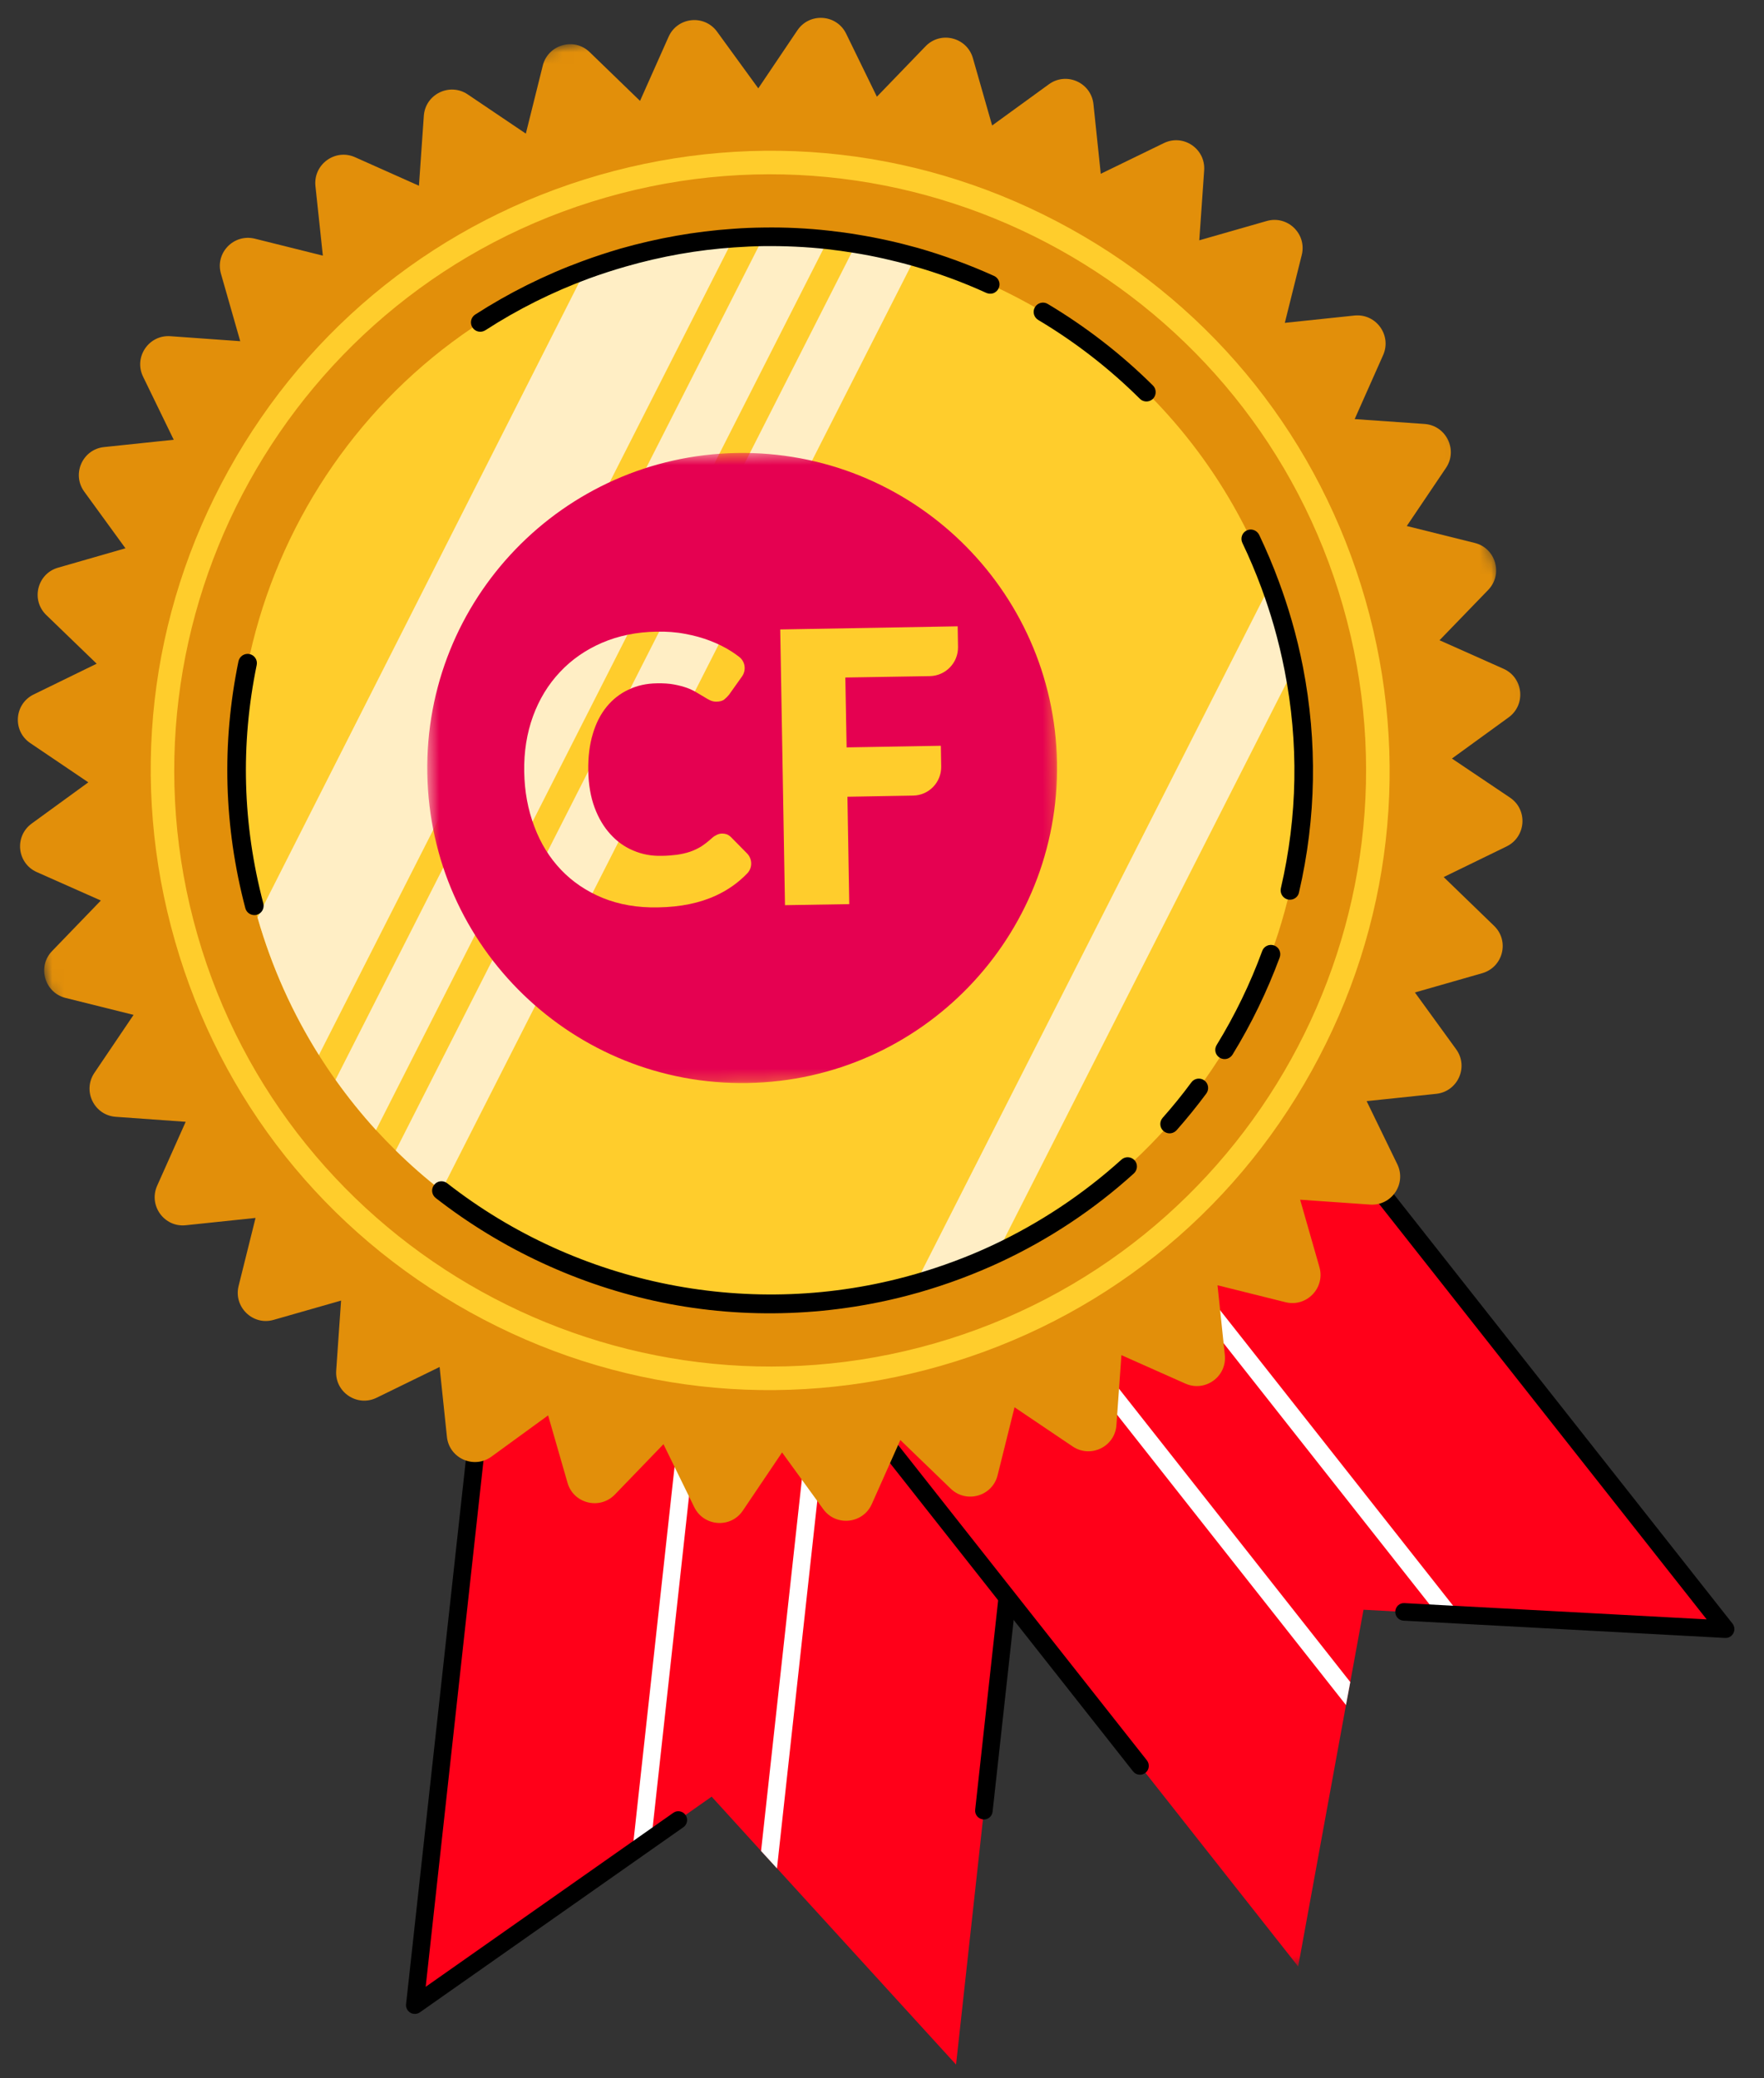 <svg width="152" height="179" viewBox="0 0 152 179" fill="none" xmlns="http://www.w3.org/2000/svg" xmlns:xlink="http://www.w3.org/1999/xlink">
	<rect x="0" y="0" width="152" height="179" fill="#333333" stroke="none"/>
	<desc>
			Created with Pixso.
	</desc>
	<defs/>
	<mask id="mask27_2629" mask-type="alpha" maskUnits="userSpaceOnUse" x="0" y="0" width="152" height="179">
		<rect id="Rectangle 4188" width="152" height="179" fill="#C4C4C4" fill-opacity="1"/>
	</mask>
	<g mask="url(#mask27_2629)">
		<g style="mix-blend-mode:normal">
			<path id="Path 26652" d="M35.75 172.72L54.48 159.56L56.14 158.4L61.32 154.76L65.58 159.44L66.95 160.93L82.38 177.84L91.27 96.83L44.64 91.71L35.75 172.72Z" fill="#FF0019" fill-opacity="1" fill-rule="nonzero"/>
		</g>
		<g style="mix-blend-mode:normal">
			<path id="Path 26653" d="M72.68 94.79L65.58 159.44L66.95 160.94L74.19 94.96L72.68 94.79ZM54.48 159.56L56.13 158.4L63.23 93.75L61.72 93.59L54.48 159.56Z" fill="#FFFFFF" fill-opacity="1" fill-rule="nonzero"/>
		</g>
		<mask id="mask27_2632" mask-type="alpha" maskUnits="userSpaceOnUse" x="-14" y="-14" width="173.58" height="205.528">
			<g style="mix-blend-mode:normal">
				<rect id="Rectangle 3523" x="-14" y="21.819" width="129.951" height="176.548" transform="rotate(-16 -14 21.819)" fill="#C4C4C4" fill-opacity="1"/>
			</g>
		</mask>
		<g mask="url(#mask27_2632)">
			<g style="mix-blend-mode:normal">
				<path id="Path 26654" d="M35.66 173.47C35.56 173.46 35.45 173.43 35.36 173.37C35.1 173.22 34.96 172.93 34.99 172.64L40.44 123.03C40.48 122.61 40.86 122.31 41.27 122.35C41.69 122.4 41.99 122.78 41.95 123.19L36.68 171.14L58.02 156.15C58.36 155.91 58.83 156 59.07 156.34C59.31 156.68 59.23 157.15 58.89 157.39L36.18 173.34C36.03 173.45 35.84 173.49 35.66 173.47Z" fill="#000000" fill-opacity="1" fill-rule="nonzero"/>
			</g>
		</g>
		<g mask="url(#mask27_2632)">
			<g style="mix-blend-mode:normal">
				<path id="Path 26655" d="M84.7 156.72C84.28 156.67 83.98 156.3 84.03 155.88L87.87 120.89C87.91 120.47 88.29 120.17 88.71 120.21C89.12 120.26 89.42 120.63 89.38 121.05L85.53 156.05C85.49 156.47 85.11 156.77 84.7 156.72Z" fill="#000000" fill-opacity="1" fill-rule="nonzero"/>
			</g>
		</g>
		<g mask="url(#mask27_2632)">
			<g style="mix-blend-mode:normal">
				<path id="Path 26656" d="M61.39 105.4L111.86 169.39L115.98 146.87L116.35 144.89L117.49 138.66L123.81 139L125.83 139.1L148.69 140.33L98.22 76.35L61.39 105.4Z" fill="#FF0019" fill-opacity="1" fill-rule="nonzero"/>
			</g>
		</g>
		<g mask="url(#mask27_2632)">
			<g style="mix-blend-mode:normal">
				<path id="Path 26657" d="M74.88 94.76L115.98 146.87L116.35 144.89L76.07 93.82L74.88 94.76ZM84.73 86.99L83.53 87.93L123.81 139L125.83 139.1L84.73 86.99Z" fill="#FFFFFF" fill-opacity="1" fill-rule="nonzero"/>
			</g>
		</g>
		<g mask="url(#mask27_2632)">
			<g style="mix-blend-mode:normal">
				<path id="Path 26658" d="M149.16 140.93C149.24 140.86 149.31 140.78 149.36 140.68C149.5 140.42 149.47 140.1 149.29 139.86L118.38 100.68C118.12 100.35 117.64 100.29 117.31 100.55C116.98 100.81 116.93 101.29 117.19 101.62L147.06 139.49L121.02 138.09C120.61 138.06 120.25 138.38 120.23 138.8C120.2 139.22 120.52 139.58 120.94 139.6L148.65 141.09C148.84 141.1 149.02 141.04 149.16 140.93Z" fill="#000000" fill-opacity="1" fill-rule="nonzero"/>
			</g>
		</g>
		<g mask="url(#mask27_2632)">
			<g style="mix-blend-mode:normal">
				<path id="Path 26659" d="M98.7 152.71C99.03 152.45 99.08 151.97 98.83 151.64L77.02 124C76.76 123.67 76.28 123.61 75.95 123.87C75.63 124.13 75.57 124.61 75.83 124.94L97.63 152.58C97.89 152.91 98.37 152.97 98.7 152.71Z" fill="#000000" fill-opacity="1" fill-rule="nonzero"/>
			</g>
		</g>
		<g mask="url(#mask27_2632)">
			<g style="mix-blend-mode:normal">
				<path id="Path 26660" d="M127.08 46.77L121.22 45.31L124.6 40.3C125.64 38.75 124.61 36.65 122.75 36.52L116.73 36.1L119.18 30.59C119.94 28.88 118.57 26.99 116.71 27.18L110.71 27.81L112.17 21.96C112.62 20.14 110.94 18.52 109.14 19.04L103.34 20.7L103.76 14.68C103.89 12.81 101.96 11.51 100.28 12.33L94.85 14.97L94.22 8.97C94.02 7.11 91.89 6.16 90.38 7.26L85.49 10.81L83.83 5C83.31 3.21 81.05 2.64 79.75 3.99L75.56 8.33L72.91 2.9C72.09 1.22 69.76 1.06 68.71 2.61L65.34 7.61L61.79 2.73C60.69 1.22 58.37 1.46 57.61 3.17L55.15 8.69L50.81 4.49C49.47 3.19 47.22 3.84 46.77 5.65L45.31 11.51L40.3 8.13C38.75 7.09 36.65 8.11 36.52 9.98L36.1 16L30.59 13.54C28.88 12.78 26.99 14.16 27.18 16.02L27.82 22.02L21.96 20.56C20.14 20.11 18.52 21.79 19.04 23.58L20.7 29.39L14.68 28.96C12.81 28.83 11.51 30.77 12.33 32.45L14.97 37.88L8.97 38.51C7.11 38.7 6.16 40.84 7.26 42.35L10.81 47.23L5 48.9C3.21 49.41 2.64 51.68 3.99 52.98L8.33 57.17L2.9 59.82C1.22 60.64 1.06 62.97 2.61 64.01L7.61 67.39L2.73 70.94C1.22 72.04 1.46 74.36 3.17 75.12L8.69 77.57L4.49 81.92C3.19 83.26 3.84 85.51 5.65 85.96L11.51 87.42L8.13 92.42C7.09 93.97 8.11 96.07 9.98 96.2L16 96.63L13.54 102.14C12.78 103.85 14.16 105.74 16.01 105.54L22.02 104.91L20.56 110.77C20.11 112.58 21.79 114.21 23.58 113.69L29.39 112.03L28.97 118.05C28.83 119.91 30.77 121.22 32.45 120.4L37.88 117.75L38.51 123.76C38.7 125.62 40.84 126.57 42.35 125.47L47.23 121.92L48.9 127.72C49.41 129.52 51.68 130.08 52.98 128.74L57.17 124.4L59.82 129.82C60.64 131.5 62.97 131.67 64.01 130.12L67.39 125.11L70.94 130C72.04 131.51 74.36 131.26 75.12 129.56L77.58 124.04L81.92 128.23C83.26 129.53 85.51 128.89 85.96 127.08L87.42 121.22L92.42 124.59C93.97 125.64 96.08 124.62 96.2 122.75L96.63 116.73L102.14 119.18C103.85 119.94 105.74 118.57 105.54 116.71L104.91 110.71L110.77 112.17C112.58 112.62 114.21 110.94 113.69 109.14L112.03 103.34L118.05 103.76C119.91 103.89 121.22 101.96 120.4 100.28L117.76 94.85L123.76 94.22C125.62 94.02 126.57 91.89 125.47 90.38L121.92 85.49L127.72 83.83C129.52 83.31 130.09 81.05 128.74 79.75L124.4 75.55L129.82 72.91C131.5 72.09 131.67 69.76 130.12 68.71L125.11 65.34L130 61.79C131.51 60.69 131.26 58.37 129.56 57.61L124.04 55.15L128.24 50.81C129.53 49.46 128.89 47.22 127.08 46.77Z" fill="#E28F0A" fill-opacity="1" fill-rule="nonzero"/>
			</g>
		</g>
		<g mask="url(#mask27_2632)">
			<g style="mix-blend-mode:normal">
				<path id="Path 26661" d="M81.07 117.65C67.37 121.58 52.96 119.94 40.5 113.03C28.03 106.12 19 94.77 15.08 81.07C11.15 67.37 12.79 52.96 19.7 40.5C26.61 28.03 37.96 19 51.66 15.07C65.36 11.15 79.77 12.79 92.23 19.7C104.7 26.61 113.72 37.96 117.65 51.66C121.58 65.36 119.94 79.77 113.03 92.23C106.12 104.7 94.77 113.72 81.07 117.65ZM52.21 17.01C25 24.81 9.2 53.3 17.01 80.52C24.81 107.73 53.3 123.52 80.52 115.72C107.73 107.92 123.52 79.43 115.72 52.21C107.92 25 79.43 9.2 52.21 17.01Z" fill="#FFCD2C" fill-opacity="1" fill-rule="nonzero"/>
			</g>
		</g>
		<g mask="url(#mask27_2632)">
			<g style="mix-blend-mode:normal">
				<path id="Path 26662" d="M110.54 53.7C110.92 54.99 111.23 56.29 111.48 57.6C115.54 78.35 104.81 99.12 85.9 107.97C83.72 108.99 81.42 109.86 79.03 110.54C78.98 110.56 78.93 110.57 78.88 110.58C64.22 114.73 49.2 111.28 38.04 102.56C36.66 101.48 35.35 100.33 34.1 99.1C33.52 98.53 32.95 97.94 32.4 97.34C31.16 95.98 29.99 94.53 28.91 93.01C28.41 92.32 27.94 91.61 27.48 90.88C25.22 87.29 23.42 83.32 22.19 79.03C15.57 55.77 28.09 31.48 50.45 23.25C51.51 22.86 52.59 22.5 53.7 22.19C56.87 21.28 60.06 20.72 63.22 20.51C64.08 20.45 64.93 20.41 65.79 20.4C67.66 20.37 69.51 20.46 71.34 20.67C72.16 20.75 72.97 20.86 73.77 21C75.5 21.28 77.2 21.66 78.88 22.14C92.61 26.04 104.23 36.24 109.45 50.38C109.85 51.46 110.22 52.57 110.54 53.7Z" fill="#FFCD2C" fill-opacity="1" fill-rule="nonzero"/>
			</g>
		</g>
		<g mask="url(#mask27_2632)">
			<g style="mix-blend-mode:normal">
				<path id="Path 26663" d="M63.22 20.5L27.48 90.88C25.22 87.29 23.42 83.32 22.19 79.03L50.45 23.25C51.51 22.86 52.59 22.5 53.7 22.19C56.87 21.28 60.06 20.72 63.22 20.5Z" fill="#FFEEC5" fill-opacity="1" fill-rule="nonzero"/>
			</g>
		</g>
		<g mask="url(#mask27_2632)">
			<g style="mix-blend-mode:normal">
				<path id="Path 26664" d="M71.34 20.67L32.4 97.34C31.16 95.98 29.99 94.53 28.91 93.01L65.79 20.4C67.66 20.37 69.51 20.46 71.34 20.67Z" fill="#FFEEC5" fill-opacity="1" fill-rule="nonzero"/>
			</g>
		</g>
		<g mask="url(#mask27_2632)">
			<g style="mix-blend-mode:normal">
				<path id="Path 26665" d="M78.88 22.14L38.04 102.55C36.66 101.48 35.35 100.33 34.1 99.1L73.77 21C75.5 21.28 77.2 21.66 78.88 22.14Z" fill="#FFEEC5" fill-opacity="1" fill-rule="nonzero"/>
			</g>
		</g>
		<g mask="url(#mask27_2632)">
			<g style="mix-blend-mode:normal">
				<path id="Path 26666" d="M110.54 53.7C110.92 54.99 111.23 56.29 111.48 57.59L85.9 107.97C83.72 108.99 81.42 109.86 79.03 110.54C78.98 110.56 78.93 110.57 78.88 110.58L109.45 50.38C109.85 51.46 110.22 52.57 110.54 53.7Z" fill="#FFEEC5" fill-opacity="1" fill-rule="nonzero"/>
			</g>
		</g>
		<g mask="url(#mask27_2632)">
			<g style="mix-blend-mode:normal">
				<path id="Path 26667" d="M22.13 78.8C21.7 78.91 21.25 78.66 21.14 78.23C19.29 71.2 19.09 64.04 20.55 56.96C20.64 56.53 21.07 56.25 21.5 56.34C21.93 56.43 22.21 56.85 22.12 57.28C20.71 64.12 20.9 71.03 22.69 77.82C22.8 78.25 22.55 78.68 22.13 78.8Z" fill="#000000" fill-opacity="1" fill-rule="nonzero"/>
			</g>
		</g>
		<g mask="url(#mask27_2632)">
			<g style="mix-blend-mode:normal">
				<path id="Path 26668" d="M79.25 111.31C79.19 111.33 79.13 111.35 79.07 111.36C71.9 113.39 64.26 113.68 56.98 112.18C49.94 110.73 43.22 107.62 37.54 103.19C37.19 102.91 37.13 102.41 37.41 102.06C37.68 101.71 38.18 101.65 38.53 101.92C49.85 110.77 64.85 113.72 78.66 109.81C78.73 109.79 78.77 109.78 78.81 109.77C81.13 109.1 83.4 108.26 85.55 107.25C89.59 105.35 93.32 102.88 96.63 99.89C96.96 99.59 97.46 99.62 97.76 99.94C98.06 100.27 98.03 100.78 97.7 101.08C94.28 104.18 90.42 106.74 86.23 108.7C84 109.74 81.65 110.62 79.25 111.31Z" fill="#000000" fill-opacity="1" fill-rule="nonzero"/>
			</g>
		</g>
		<g mask="url(#mask27_2632)">
			<g style="mix-blend-mode:normal">
				<path id="Path 26669" d="M101.01 97.59C100.75 97.67 100.47 97.61 100.25 97.42C99.92 97.13 99.89 96.62 100.18 96.29C101.05 95.31 101.88 94.29 102.66 93.23C102.92 92.88 103.42 92.8 103.78 93.07C104.13 93.33 104.21 93.83 103.95 94.19C103.14 95.28 102.28 96.34 101.39 97.35C101.28 97.47 101.15 97.55 101.01 97.59Z" fill="#000000" fill-opacity="1" fill-rule="nonzero"/>
			</g>
		</g>
		<g mask="url(#mask27_2632)">
			<g style="mix-blend-mode:normal">
				<path id="Path 26670" d="M105.74 91.2C105.53 91.26 105.3 91.23 105.1 91.11C104.72 90.88 104.6 90.39 104.84 90.01C106.41 87.45 107.73 84.73 108.76 81.92C108.91 81.5 109.37 81.29 109.79 81.44C110.21 81.59 110.42 82.05 110.27 82.47C109.19 85.38 107.83 88.2 106.2 90.85C106.09 91.02 105.93 91.14 105.74 91.2Z" fill="#000000" fill-opacity="1" fill-rule="nonzero"/>
			</g>
		</g>
		<g mask="url(#mask27_2632)">
			<g style="mix-blend-mode:normal">
				<path id="Path 26671" d="M111.37 77.47C111.25 77.5 111.11 77.51 110.97 77.48C110.54 77.38 110.27 76.94 110.37 76.51C111.81 70.32 111.92 64 110.69 57.75C110.44 56.47 110.13 55.18 109.77 53.92C109.45 52.81 109.09 51.72 108.7 50.66C108.21 49.34 107.66 48.03 107.05 46.76C106.86 46.36 107.03 45.88 107.43 45.69C107.83 45.5 108.3 45.67 108.5 46.07C109.12 47.38 109.7 48.73 110.2 50.1C110.61 51.2 110.98 52.33 111.31 53.47C111.69 54.78 112.01 56.12 112.27 57.44C113.53 63.92 113.42 70.46 111.93 76.88C111.87 77.17 111.65 77.39 111.37 77.47Z" fill="#000000" fill-opacity="1" fill-rule="nonzero"/>
			</g>
		</g>
		<g mask="url(#mask27_2632)">
			<g style="mix-blend-mode:normal">
				<path id="Path 26672" d="M99.01 34.55C98.74 34.63 98.43 34.56 98.22 34.35C95.59 31.74 92.65 29.46 89.46 27.56C89.08 27.33 88.95 26.84 89.18 26.46C89.4 26.08 89.9 25.95 90.28 26.18C93.58 28.15 96.63 30.51 99.35 33.21C99.66 33.52 99.66 34.03 99.35 34.35C99.25 34.45 99.13 34.51 99.01 34.55Z" fill="#000000" fill-opacity="1" fill-rule="nonzero"/>
			</g>
		</g>
		<g mask="url(#mask27_2632)">
			<g style="mix-blend-mode:normal">
				<path id="Path 26673" d="M85.55 25.27C85.37 25.32 85.17 25.31 84.99 25.23C82.95 24.3 80.82 23.52 78.66 22.91C77 22.44 75.31 22.06 73.64 21.79C72.85 21.66 72.05 21.55 71.26 21.46C69.45 21.26 67.62 21.18 65.8 21.2C64.98 21.21 64.13 21.25 63.28 21.31C60.13 21.52 56.98 22.08 53.92 22.96C52.84 23.27 51.76 23.62 50.72 24C47.6 25.15 44.6 26.65 41.82 28.45C41.44 28.69 40.95 28.58 40.71 28.21C40.47 27.84 40.57 27.34 40.94 27.1C43.83 25.24 46.93 23.69 50.17 22.5C51.25 22.1 52.36 21.74 53.48 21.41C56.65 20.51 59.91 19.93 63.16 19.71C64.05 19.64 64.93 19.61 65.78 19.6C67.66 19.57 69.57 19.66 71.43 19.87C72.25 19.96 73.08 20.07 73.9 20.21C75.63 20.49 77.38 20.88 79.1 21.36C81.33 22 83.54 22.81 85.66 23.77C86.06 23.95 86.24 24.43 86.05 24.83C85.95 25.05 85.76 25.21 85.55 25.27Z" fill="#000000" fill-opacity="1" fill-rule="nonzero"/>
			</g>
		</g>
		<mask id="mask27_2656" mask-type="alpha" maskUnits="userSpaceOnUse" x="36.348" y="38.556" width="55.215" height="55.214">
			<g style="mix-blend-mode:normal">
				<rect id="Rectangle 3529" x="36.348" y="39.503" width="54.275" height="54.275" transform="rotate(-1 36.348 39.503)" fill="#E50151" fill-opacity="1"/>
			</g>
		</mask>
		<g mask="url(#mask27_2656)">
			<g style="mix-blend-mode:normal">
				<path id="Path 26674" d="M63.48 39.02C48.49 39.29 36.56 51.65 36.82 66.63C37.08 81.62 49.44 93.55 64.42 93.29C79.41 93.03 91.34 80.67 91.08 65.68C90.82 50.7 78.46 38.76 63.48 39.02ZM64.39 75.23C63.62 76.03 62.72 76.67 61.69 77.14C60.29 77.79 58.63 78.13 56.71 78.16C54.94 78.2 53.35 77.92 51.94 77.35C50.53 76.77 49.33 75.96 48.34 74.92C47.35 73.88 46.58 72.64 46.04 71.19C45.49 69.75 45.2 68.18 45.17 66.48C45.14 64.74 45.4 63.15 45.93 61.69C46.47 60.22 47.24 58.96 48.25 57.89C49.25 56.82 50.46 55.98 51.87 55.37C53.29 54.76 54.85 54.44 56.56 54.41C57.43 54.39 58.26 54.45 59.03 54.6C59.81 54.74 60.53 54.94 61.2 55.2C61.88 55.46 62.5 55.77 63.07 56.14C63.29 56.28 63.49 56.43 63.69 56.58C64.22 56.98 64.32 57.74 63.93 58.28L62.82 59.84C62.7 59.99 62.57 60.12 62.41 60.25C62.25 60.38 62.01 60.44 61.71 60.44C61.53 60.44 61.35 60.4 61.18 60.32C61.02 60.24 60.84 60.14 60.65 60.02C60.46 59.91 60.24 59.78 60.01 59.64C59.78 59.5 59.51 59.37 59.19 59.25C58.88 59.14 58.51 59.04 58.08 58.96C57.66 58.88 57.17 58.85 56.61 58.86C55.71 58.87 54.9 59.05 54.17 59.4C53.43 59.74 52.81 60.23 52.28 60.87C51.75 61.52 51.35 62.3 51.08 63.22C50.8 64.15 50.67 65.2 50.69 66.38C50.71 67.57 50.89 68.63 51.23 69.55C51.57 70.47 52.03 71.24 52.6 71.86C53.17 72.49 53.83 72.96 54.58 73.27C55.33 73.59 56.13 73.74 56.98 73.72C57.47 73.72 57.91 73.68 58.32 73.63C58.72 73.57 59.1 73.49 59.45 73.37C59.8 73.25 60.12 73.1 60.43 72.91C60.73 72.71 61.04 72.47 61.36 72.18C61.48 72.07 61.62 71.98 61.77 71.91C61.91 71.84 62.07 71.8 62.23 71.8C62.35 71.8 62.48 71.82 62.61 71.86C62.74 71.91 62.86 71.99 62.98 72.1L64.37 73.51C64.84 73.99 64.85 74.75 64.39 75.23ZM82.55 55.73C82.57 57.09 81.49 58.21 80.13 58.24L72.84 58.36L72.95 64.38L81.07 64.24L81.1 66.03C81.12 67.39 80.04 68.51 78.68 68.53L73.02 68.63L73.18 77.88L67.64 77.97L67.23 54.22L82.52 53.95L82.55 55.73Z" fill="#E50151" fill-opacity="1" fill-rule="nonzero"/>
			</g>
		</g>
	</g>
</svg>
